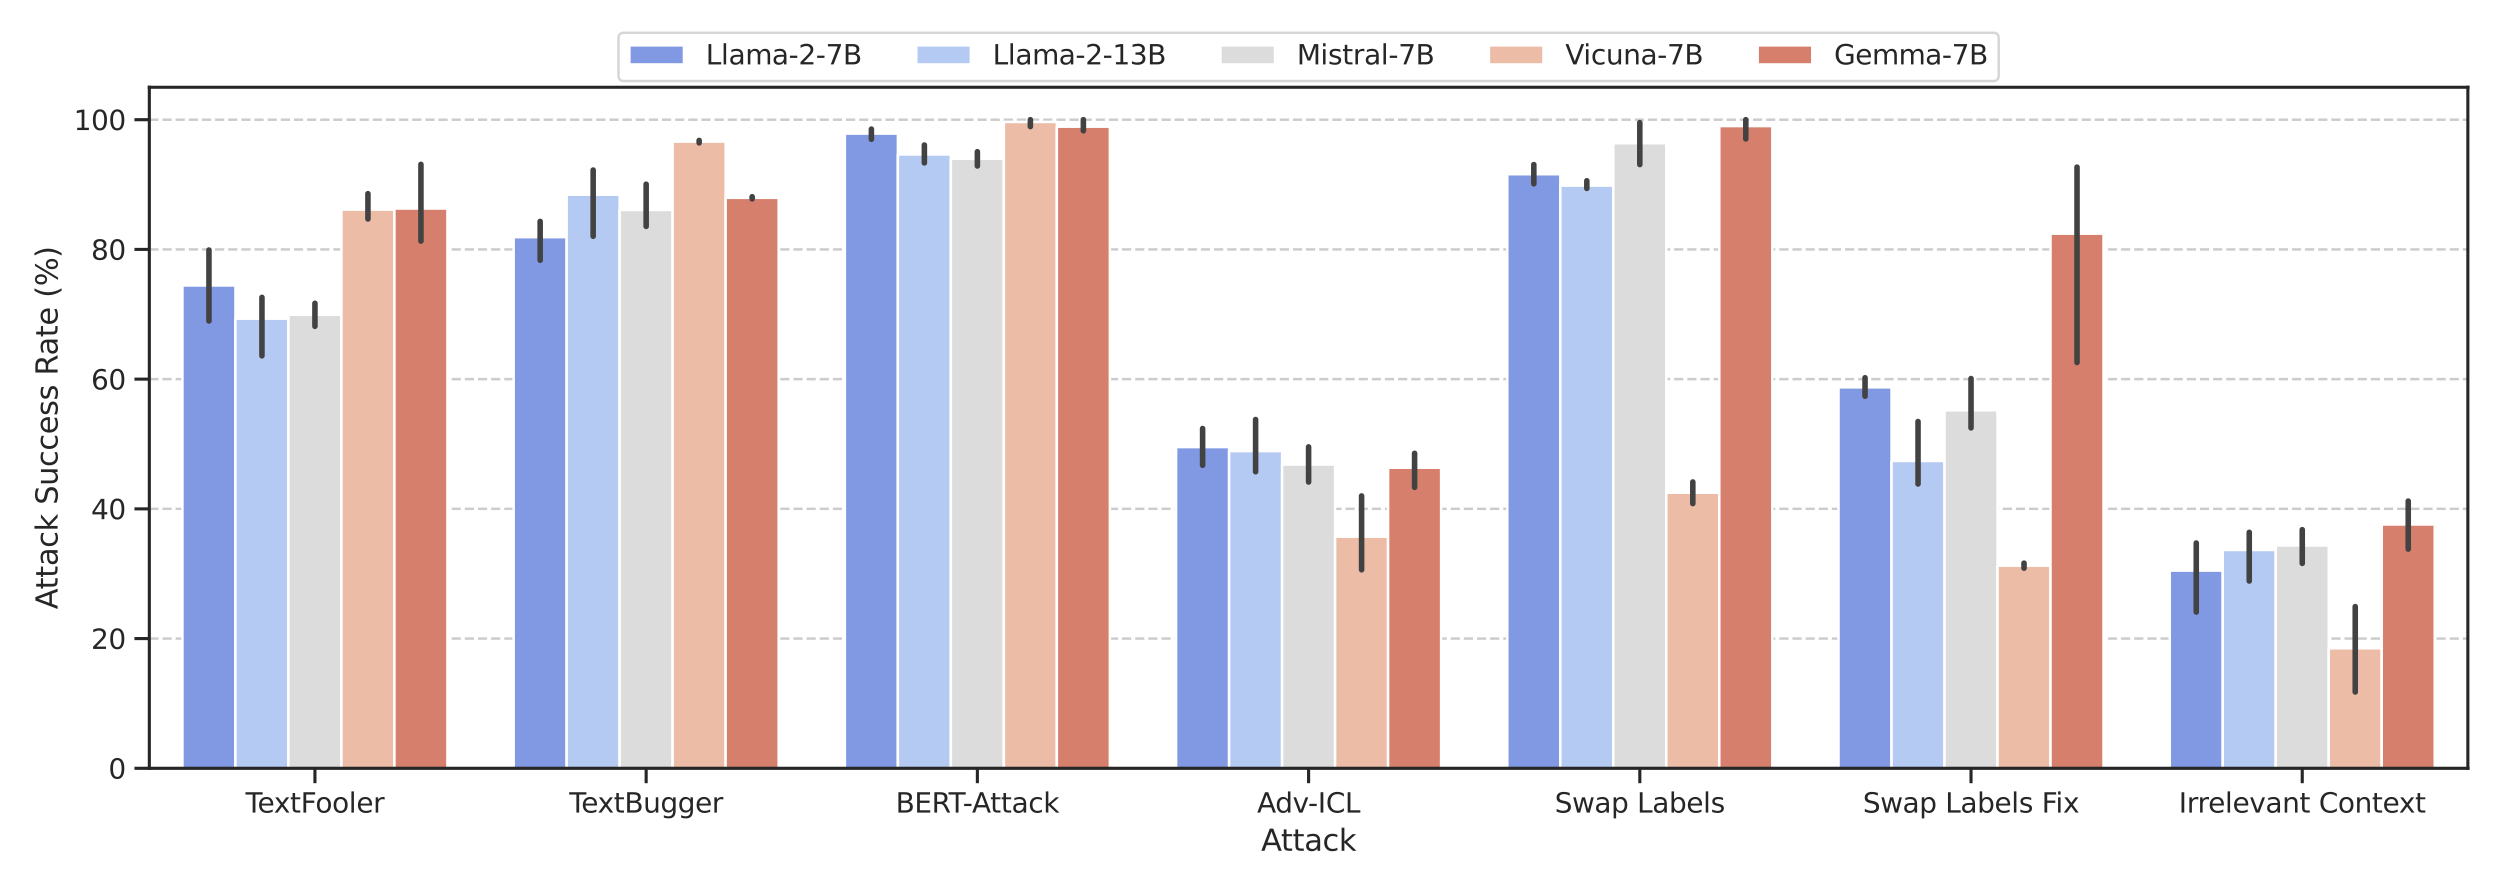 <?xml version="1.0" encoding="utf-8" standalone="no"?>
<!DOCTYPE svg PUBLIC "-//W3C//DTD SVG 1.1//EN"
  "http://www.w3.org/Graphics/SVG/1.1/DTD/svg11.dtd">
<svg xmlns:xlink="http://www.w3.org/1999/xlink" width="1008pt" height="360pt" viewBox="0 0 1008 360" xmlns="http://www.w3.org/2000/svg" version="1.1">
 <defs>
  <style type="text/css">*{stroke-linejoin: round; stroke-linecap: butt}</style>
 </defs>
 <g id="figure_1">
  <g id="patch_1">
   <path d="M 0 360 
L 1008 360 
L 1008 0 
L 0 0 
z
" style="fill: #ffffff"/>
  </g>
  <g id="axes_1">
   <g id="patch_2">
    <path d="M 60.21 309.78 
L 995.04 309.78 
L 995.04 35.18 
L 60.21 35.18 
z
" style="fill: #ffffff"/>
   </g>
   <g id="matplotlib.axis_1">
    <g id="xtick_1">
     <g id="line2d_1">
      <defs>
       <path id="mda39c2f3be" d="M 0 0 
L 0 6 
" style="stroke: #262626; stroke-width: 1.25"/>
      </defs>
      <g>
       <use xlink:href="#mda39c2f3be" x="126.984" y="309.78" style="fill: #262626; stroke: #262626; stroke-width: 1.25"/>
      </g>
     </g>
     <g id="text_1">
      <!-- TextFooler -->
      <g style="fill: #262626" transform="translate(98.992 327.638) scale(0.11 -0.11)">
       <defs>
        <path id="DejaVuSans-54" d="M -19 4666 
L 3928 4666 
L 3928 4134 
L 2272 4134 
L 2272 0 
L 1638 0 
L 1638 4134 
L -19 4134 
L -19 4666 
z
" transform="scale(0.016)"/>
        <path id="DejaVuSans-65" d="M 3597 1894 
L 3597 1613 
L 953 1613 
Q 991 1019 1311 708 
Q 1631 397 2203 397 
Q 2534 397 2845 478 
Q 3156 559 3463 722 
L 3463 178 
Q 3153 47 2828 -22 
Q 2503 -91 2169 -91 
Q 1331 -91 842 396 
Q 353 884 353 1716 
Q 353 2575 817 3079 
Q 1281 3584 2069 3584 
Q 2775 3584 3186 3129 
Q 3597 2675 3597 1894 
z
M 3022 2063 
Q 3016 2534 2758 2815 
Q 2500 3097 2075 3097 
Q 1594 3097 1305 2825 
Q 1016 2553 972 2059 
L 3022 2063 
z
" transform="scale(0.016)"/>
        <path id="DejaVuSans-78" d="M 3513 3500 
L 2247 1797 
L 3578 0 
L 2900 0 
L 1881 1375 
L 863 0 
L 184 0 
L 1544 1831 
L 300 3500 
L 978 3500 
L 1906 2253 
L 2834 3500 
L 3513 3500 
z
" transform="scale(0.016)"/>
        <path id="DejaVuSans-74" d="M 1172 4494 
L 1172 3500 
L 2356 3500 
L 2356 3053 
L 1172 3053 
L 1172 1153 
Q 1172 725 1289 603 
Q 1406 481 1766 481 
L 2356 481 
L 2356 0 
L 1766 0 
Q 1100 0 847 248 
Q 594 497 594 1153 
L 594 3053 
L 172 3053 
L 172 3500 
L 594 3500 
L 594 4494 
L 1172 4494 
z
" transform="scale(0.016)"/>
        <path id="DejaVuSans-46" d="M 628 4666 
L 3309 4666 
L 3309 4134 
L 1259 4134 
L 1259 2759 
L 3109 2759 
L 3109 2228 
L 1259 2228 
L 1259 0 
L 628 0 
L 628 4666 
z
" transform="scale(0.016)"/>
        <path id="DejaVuSans-6f" d="M 1959 3097 
Q 1497 3097 1228 2736 
Q 959 2375 959 1747 
Q 959 1119 1226 758 
Q 1494 397 1959 397 
Q 2419 397 2687 759 
Q 2956 1122 2956 1747 
Q 2956 2369 2687 2733 
Q 2419 3097 1959 3097 
z
M 1959 3584 
Q 2709 3584 3137 3096 
Q 3566 2609 3566 1747 
Q 3566 888 3137 398 
Q 2709 -91 1959 -91 
Q 1206 -91 779 398 
Q 353 888 353 1747 
Q 353 2609 779 3096 
Q 1206 3584 1959 3584 
z
" transform="scale(0.016)"/>
        <path id="DejaVuSans-6c" d="M 603 4863 
L 1178 4863 
L 1178 0 
L 603 0 
L 603 4863 
z
" transform="scale(0.016)"/>
        <path id="DejaVuSans-72" d="M 2631 2963 
Q 2534 3019 2420 3045 
Q 2306 3072 2169 3072 
Q 1681 3072 1420 2755 
Q 1159 2438 1159 1844 
L 1159 0 
L 581 0 
L 581 3500 
L 1159 3500 
L 1159 2956 
Q 1341 3275 1631 3429 
Q 1922 3584 2338 3584 
Q 2397 3584 2469 3576 
Q 2541 3569 2628 3553 
L 2631 2963 
z
" transform="scale(0.016)"/>
       </defs>
       <use xlink:href="#DejaVuSans-54"/>
       <use xlink:href="#DejaVuSans-65" x="44.084"/>
       <use xlink:href="#DejaVuSans-78" x="103.857"/>
       <use xlink:href="#DejaVuSans-74" x="163.037"/>
       <use xlink:href="#DejaVuSans-46" x="202.246"/>
       <use xlink:href="#DejaVuSans-6f" x="256.141"/>
       <use xlink:href="#DejaVuSans-6f" x="317.322"/>
       <use xlink:href="#DejaVuSans-6c" x="378.504"/>
       <use xlink:href="#DejaVuSans-65" x="406.287"/>
       <use xlink:href="#DejaVuSans-72" x="467.811"/>
      </g>
     </g>
    </g>
    <g id="xtick_2">
     <g id="line2d_2">
      <g>
       <use xlink:href="#mda39c2f3be" x="260.531" y="309.78" style="fill: #262626; stroke: #262626; stroke-width: 1.25"/>
      </g>
     </g>
     <g id="text_2">
      <!-- TextBugger -->
      <g style="fill: #262626" transform="translate(229.519 327.638) scale(0.11 -0.11)">
       <defs>
        <path id="DejaVuSans-42" d="M 1259 2228 
L 1259 519 
L 2272 519 
Q 2781 519 3026 730 
Q 3272 941 3272 1375 
Q 3272 1813 3026 2020 
Q 2781 2228 2272 2228 
L 1259 2228 
z
M 1259 4147 
L 1259 2741 
L 2194 2741 
Q 2656 2741 2882 2914 
Q 3109 3088 3109 3444 
Q 3109 3797 2882 3972 
Q 2656 4147 2194 4147 
L 1259 4147 
z
M 628 4666 
L 2241 4666 
Q 2963 4666 3353 4366 
Q 3744 4066 3744 3513 
Q 3744 3084 3544 2831 
Q 3344 2578 2956 2516 
Q 3422 2416 3680 2098 
Q 3938 1781 3938 1306 
Q 3938 681 3513 340 
Q 3088 0 2303 0 
L 628 0 
L 628 4666 
z
" transform="scale(0.016)"/>
        <path id="DejaVuSans-75" d="M 544 1381 
L 544 3500 
L 1119 3500 
L 1119 1403 
Q 1119 906 1312 657 
Q 1506 409 1894 409 
Q 2359 409 2629 706 
Q 2900 1003 2900 1516 
L 2900 3500 
L 3475 3500 
L 3475 0 
L 2900 0 
L 2900 538 
Q 2691 219 2414 64 
Q 2138 -91 1772 -91 
Q 1169 -91 856 284 
Q 544 659 544 1381 
z
M 1991 3584 
L 1991 3584 
z
" transform="scale(0.016)"/>
        <path id="DejaVuSans-67" d="M 2906 1791 
Q 2906 2416 2648 2759 
Q 2391 3103 1925 3103 
Q 1463 3103 1205 2759 
Q 947 2416 947 1791 
Q 947 1169 1205 825 
Q 1463 481 1925 481 
Q 2391 481 2648 825 
Q 2906 1169 2906 1791 
z
M 3481 434 
Q 3481 -459 3084 -895 
Q 2688 -1331 1869 -1331 
Q 1566 -1331 1297 -1286 
Q 1028 -1241 775 -1147 
L 775 -588 
Q 1028 -725 1275 -790 
Q 1522 -856 1778 -856 
Q 2344 -856 2625 -561 
Q 2906 -266 2906 331 
L 2906 616 
Q 2728 306 2450 153 
Q 2172 0 1784 0 
Q 1141 0 747 490 
Q 353 981 353 1791 
Q 353 2603 747 3093 
Q 1141 3584 1784 3584 
Q 2172 3584 2450 3431 
Q 2728 3278 2906 2969 
L 2906 3500 
L 3481 3500 
L 3481 434 
z
" transform="scale(0.016)"/>
       </defs>
       <use xlink:href="#DejaVuSans-54"/>
       <use xlink:href="#DejaVuSans-65" x="44.084"/>
       <use xlink:href="#DejaVuSans-78" x="103.857"/>
       <use xlink:href="#DejaVuSans-74" x="163.037"/>
       <use xlink:href="#DejaVuSans-42" x="202.246"/>
       <use xlink:href="#DejaVuSans-75" x="270.85"/>
       <use xlink:href="#DejaVuSans-67" x="334.229"/>
       <use xlink:href="#DejaVuSans-67" x="397.705"/>
       <use xlink:href="#DejaVuSans-65" x="461.182"/>
       <use xlink:href="#DejaVuSans-72" x="522.705"/>
      </g>
     </g>
    </g>
    <g id="xtick_3">
     <g id="line2d_3">
      <g>
       <use xlink:href="#mda39c2f3be" x="394.078" y="309.78" style="fill: #262626; stroke: #262626; stroke-width: 1.25"/>
      </g>
     </g>
     <g id="text_3">
      <!-- BERT-Attack -->
      <g style="fill: #262626" transform="translate(361.13 327.638) scale(0.11 -0.11)">
       <defs>
        <path id="DejaVuSans-45" d="M 628 4666 
L 3578 4666 
L 3578 4134 
L 1259 4134 
L 1259 2753 
L 3481 2753 
L 3481 2222 
L 1259 2222 
L 1259 531 
L 3634 531 
L 3634 0 
L 628 0 
L 628 4666 
z
" transform="scale(0.016)"/>
        <path id="DejaVuSans-52" d="M 2841 2188 
Q 3044 2119 3236 1894 
Q 3428 1669 3622 1275 
L 4263 0 
L 3584 0 
L 2988 1197 
Q 2756 1666 2539 1819 
Q 2322 1972 1947 1972 
L 1259 1972 
L 1259 0 
L 628 0 
L 628 4666 
L 2053 4666 
Q 2853 4666 3247 4331 
Q 3641 3997 3641 3322 
Q 3641 2881 3436 2590 
Q 3231 2300 2841 2188 
z
M 1259 4147 
L 1259 2491 
L 2053 2491 
Q 2509 2491 2742 2702 
Q 2975 2913 2975 3322 
Q 2975 3731 2742 3939 
Q 2509 4147 2053 4147 
L 1259 4147 
z
" transform="scale(0.016)"/>
        <path id="DejaVuSans-2d" d="M 313 2009 
L 1997 2009 
L 1997 1497 
L 313 1497 
L 313 2009 
z
" transform="scale(0.016)"/>
        <path id="DejaVuSans-41" d="M 2188 4044 
L 1331 1722 
L 3047 1722 
L 2188 4044 
z
M 1831 4666 
L 2547 4666 
L 4325 0 
L 3669 0 
L 3244 1197 
L 1141 1197 
L 716 0 
L 50 0 
L 1831 4666 
z
" transform="scale(0.016)"/>
        <path id="DejaVuSans-61" d="M 2194 1759 
Q 1497 1759 1228 1600 
Q 959 1441 959 1056 
Q 959 750 1161 570 
Q 1363 391 1709 391 
Q 2188 391 2477 730 
Q 2766 1069 2766 1631 
L 2766 1759 
L 2194 1759 
z
M 3341 1997 
L 3341 0 
L 2766 0 
L 2766 531 
Q 2569 213 2275 61 
Q 1981 -91 1556 -91 
Q 1019 -91 701 211 
Q 384 513 384 1019 
Q 384 1609 779 1909 
Q 1175 2209 1959 2209 
L 2766 2209 
L 2766 2266 
Q 2766 2663 2505 2880 
Q 2244 3097 1772 3097 
Q 1472 3097 1187 3025 
Q 903 2953 641 2809 
L 641 3341 
Q 956 3463 1253 3523 
Q 1550 3584 1831 3584 
Q 2591 3584 2966 3190 
Q 3341 2797 3341 1997 
z
" transform="scale(0.016)"/>
        <path id="DejaVuSans-63" d="M 3122 3366 
L 3122 2828 
Q 2878 2963 2633 3030 
Q 2388 3097 2138 3097 
Q 1578 3097 1268 2742 
Q 959 2388 959 1747 
Q 959 1106 1268 751 
Q 1578 397 2138 397 
Q 2388 397 2633 464 
Q 2878 531 3122 666 
L 3122 134 
Q 2881 22 2623 -34 
Q 2366 -91 2075 -91 
Q 1284 -91 818 406 
Q 353 903 353 1747 
Q 353 2603 823 3093 
Q 1294 3584 2113 3584 
Q 2378 3584 2631 3529 
Q 2884 3475 3122 3366 
z
" transform="scale(0.016)"/>
        <path id="DejaVuSans-6b" d="M 581 4863 
L 1159 4863 
L 1159 1991 
L 2875 3500 
L 3609 3500 
L 1753 1863 
L 3688 0 
L 2938 0 
L 1159 1709 
L 1159 0 
L 581 0 
L 581 4863 
z
" transform="scale(0.016)"/>
       </defs>
       <use xlink:href="#DejaVuSans-42"/>
       <use xlink:href="#DejaVuSans-45" x="68.604"/>
       <use xlink:href="#DejaVuSans-52" x="131.787"/>
       <use xlink:href="#DejaVuSans-54" x="194.02"/>
       <use xlink:href="#DejaVuSans-2d" x="245.979"/>
       <use xlink:href="#DejaVuSans-41" x="279.812"/>
       <use xlink:href="#DejaVuSans-74" x="346.471"/>
       <use xlink:href="#DejaVuSans-74" x="385.68"/>
       <use xlink:href="#DejaVuSans-61" x="424.889"/>
       <use xlink:href="#DejaVuSans-63" x="486.168"/>
       <use xlink:href="#DejaVuSans-6b" x="541.148"/>
      </g>
     </g>
    </g>
    <g id="xtick_4">
     <g id="line2d_4">
      <g>
       <use xlink:href="#mda39c2f3be" x="527.625" y="309.78" style="fill: #262626; stroke: #262626; stroke-width: 1.25"/>
      </g>
     </g>
     <g id="text_4">
      <!-- Adv-ICL -->
      <g style="fill: #262626" transform="translate(506.844 327.638) scale(0.11 -0.11)">
       <defs>
        <path id="DejaVuSans-64" d="M 2906 2969 
L 2906 4863 
L 3481 4863 
L 3481 0 
L 2906 0 
L 2906 525 
Q 2725 213 2448 61 
Q 2172 -91 1784 -91 
Q 1150 -91 751 415 
Q 353 922 353 1747 
Q 353 2572 751 3078 
Q 1150 3584 1784 3584 
Q 2172 3584 2448 3432 
Q 2725 3281 2906 2969 
z
M 947 1747 
Q 947 1113 1208 752 
Q 1469 391 1925 391 
Q 2381 391 2643 752 
Q 2906 1113 2906 1747 
Q 2906 2381 2643 2742 
Q 2381 3103 1925 3103 
Q 1469 3103 1208 2742 
Q 947 2381 947 1747 
z
" transform="scale(0.016)"/>
        <path id="DejaVuSans-76" d="M 191 3500 
L 800 3500 
L 1894 563 
L 2988 3500 
L 3597 3500 
L 2284 0 
L 1503 0 
L 191 3500 
z
" transform="scale(0.016)"/>
        <path id="DejaVuSans-49" d="M 628 4666 
L 1259 4666 
L 1259 0 
L 628 0 
L 628 4666 
z
" transform="scale(0.016)"/>
        <path id="DejaVuSans-43" d="M 4122 4306 
L 4122 3641 
Q 3803 3938 3442 4084 
Q 3081 4231 2675 4231 
Q 1875 4231 1450 3742 
Q 1025 3253 1025 2328 
Q 1025 1406 1450 917 
Q 1875 428 2675 428 
Q 3081 428 3442 575 
Q 3803 722 4122 1019 
L 4122 359 
Q 3791 134 3420 21 
Q 3050 -91 2638 -91 
Q 1578 -91 968 557 
Q 359 1206 359 2328 
Q 359 3453 968 4101 
Q 1578 4750 2638 4750 
Q 3056 4750 3426 4639 
Q 3797 4528 4122 4306 
z
" transform="scale(0.016)"/>
        <path id="DejaVuSans-4c" d="M 628 4666 
L 1259 4666 
L 1259 531 
L 3531 531 
L 3531 0 
L 628 0 
L 628 4666 
z
" transform="scale(0.016)"/>
       </defs>
       <use xlink:href="#DejaVuSans-41"/>
       <use xlink:href="#DejaVuSans-64" x="66.658"/>
       <use xlink:href="#DejaVuSans-76" x="130.135"/>
       <use xlink:href="#DejaVuSans-2d" x="186.689"/>
       <use xlink:href="#DejaVuSans-49" x="222.773"/>
       <use xlink:href="#DejaVuSans-43" x="252.266"/>
       <use xlink:href="#DejaVuSans-4c" x="322.09"/>
      </g>
     </g>
    </g>
    <g id="xtick_5">
     <g id="line2d_5">
      <g>
       <use xlink:href="#mda39c2f3be" x="661.172" y="309.78" style="fill: #262626; stroke: #262626; stroke-width: 1.25"/>
      </g>
     </g>
     <g id="text_5">
      <!-- Swap Labels -->
      <g style="fill: #262626" transform="translate(626.868 327.638) scale(0.11 -0.11)">
       <defs>
        <path id="DejaVuSans-53" d="M 3425 4513 
L 3425 3897 
Q 3066 4069 2747 4153 
Q 2428 4238 2131 4238 
Q 1616 4238 1336 4038 
Q 1056 3838 1056 3469 
Q 1056 3159 1242 3001 
Q 1428 2844 1947 2747 
L 2328 2669 
Q 3034 2534 3370 2195 
Q 3706 1856 3706 1288 
Q 3706 609 3251 259 
Q 2797 -91 1919 -91 
Q 1588 -91 1214 -16 
Q 841 59 441 206 
L 441 856 
Q 825 641 1194 531 
Q 1563 422 1919 422 
Q 2459 422 2753 634 
Q 3047 847 3047 1241 
Q 3047 1584 2836 1778 
Q 2625 1972 2144 2069 
L 1759 2144 
Q 1053 2284 737 2584 
Q 422 2884 422 3419 
Q 422 4038 858 4394 
Q 1294 4750 2059 4750 
Q 2388 4750 2728 4690 
Q 3069 4631 3425 4513 
z
" transform="scale(0.016)"/>
        <path id="DejaVuSans-77" d="M 269 3500 
L 844 3500 
L 1563 769 
L 2278 3500 
L 2956 3500 
L 3675 769 
L 4391 3500 
L 4966 3500 
L 4050 0 
L 3372 0 
L 2619 2869 
L 1863 0 
L 1184 0 
L 269 3500 
z
" transform="scale(0.016)"/>
        <path id="DejaVuSans-70" d="M 1159 525 
L 1159 -1331 
L 581 -1331 
L 581 3500 
L 1159 3500 
L 1159 2969 
Q 1341 3281 1617 3432 
Q 1894 3584 2278 3584 
Q 2916 3584 3314 3078 
Q 3713 2572 3713 1747 
Q 3713 922 3314 415 
Q 2916 -91 2278 -91 
Q 1894 -91 1617 61 
Q 1341 213 1159 525 
z
M 3116 1747 
Q 3116 2381 2855 2742 
Q 2594 3103 2138 3103 
Q 1681 3103 1420 2742 
Q 1159 2381 1159 1747 
Q 1159 1113 1420 752 
Q 1681 391 2138 391 
Q 2594 391 2855 752 
Q 3116 1113 3116 1747 
z
" transform="scale(0.016)"/>
        <path id="DejaVuSans-20" transform="scale(0.016)"/>
        <path id="DejaVuSans-62" d="M 3116 1747 
Q 3116 2381 2855 2742 
Q 2594 3103 2138 3103 
Q 1681 3103 1420 2742 
Q 1159 2381 1159 1747 
Q 1159 1113 1420 752 
Q 1681 391 2138 391 
Q 2594 391 2855 752 
Q 3116 1113 3116 1747 
z
M 1159 2969 
Q 1341 3281 1617 3432 
Q 1894 3584 2278 3584 
Q 2916 3584 3314 3078 
Q 3713 2572 3713 1747 
Q 3713 922 3314 415 
Q 2916 -91 2278 -91 
Q 1894 -91 1617 61 
Q 1341 213 1159 525 
L 1159 0 
L 581 0 
L 581 4863 
L 1159 4863 
L 1159 2969 
z
" transform="scale(0.016)"/>
        <path id="DejaVuSans-73" d="M 2834 3397 
L 2834 2853 
Q 2591 2978 2328 3040 
Q 2066 3103 1784 3103 
Q 1356 3103 1142 2972 
Q 928 2841 928 2578 
Q 928 2378 1081 2264 
Q 1234 2150 1697 2047 
L 1894 2003 
Q 2506 1872 2764 1633 
Q 3022 1394 3022 966 
Q 3022 478 2636 193 
Q 2250 -91 1575 -91 
Q 1294 -91 989 -36 
Q 684 19 347 128 
L 347 722 
Q 666 556 975 473 
Q 1284 391 1588 391 
Q 1994 391 2212 530 
Q 2431 669 2431 922 
Q 2431 1156 2273 1281 
Q 2116 1406 1581 1522 
L 1381 1569 
Q 847 1681 609 1914 
Q 372 2147 372 2553 
Q 372 3047 722 3315 
Q 1072 3584 1716 3584 
Q 2034 3584 2315 3537 
Q 2597 3491 2834 3397 
z
" transform="scale(0.016)"/>
       </defs>
       <use xlink:href="#DejaVuSans-53"/>
       <use xlink:href="#DejaVuSans-77" x="63.477"/>
       <use xlink:href="#DejaVuSans-61" x="145.264"/>
       <use xlink:href="#DejaVuSans-70" x="206.543"/>
       <use xlink:href="#DejaVuSans-20" x="270.02"/>
       <use xlink:href="#DejaVuSans-4c" x="301.807"/>
       <use xlink:href="#DejaVuSans-61" x="357.52"/>
       <use xlink:href="#DejaVuSans-62" x="418.799"/>
       <use xlink:href="#DejaVuSans-65" x="482.275"/>
       <use xlink:href="#DejaVuSans-6c" x="543.799"/>
       <use xlink:href="#DejaVuSans-73" x="571.582"/>
      </g>
     </g>
    </g>
    <g id="xtick_6">
     <g id="line2d_6">
      <g>
       <use xlink:href="#mda39c2f3be" x="794.719" y="309.78" style="fill: #262626; stroke: #262626; stroke-width: 1.25"/>
      </g>
     </g>
     <g id="text_6">
      <!-- Swap Labels Fix -->
      <g style="fill: #262626" transform="translate(751.12 327.638) scale(0.11 -0.11)">
       <defs>
        <path id="DejaVuSans-69" d="M 603 3500 
L 1178 3500 
L 1178 0 
L 603 0 
L 603 3500 
z
M 603 4863 
L 1178 4863 
L 1178 4134 
L 603 4134 
L 603 4863 
z
" transform="scale(0.016)"/>
       </defs>
       <use xlink:href="#DejaVuSans-53"/>
       <use xlink:href="#DejaVuSans-77" x="63.477"/>
       <use xlink:href="#DejaVuSans-61" x="145.264"/>
       <use xlink:href="#DejaVuSans-70" x="206.543"/>
       <use xlink:href="#DejaVuSans-20" x="270.02"/>
       <use xlink:href="#DejaVuSans-4c" x="301.807"/>
       <use xlink:href="#DejaVuSans-61" x="357.52"/>
       <use xlink:href="#DejaVuSans-62" x="418.799"/>
       <use xlink:href="#DejaVuSans-65" x="482.275"/>
       <use xlink:href="#DejaVuSans-6c" x="543.799"/>
       <use xlink:href="#DejaVuSans-73" x="571.582"/>
       <use xlink:href="#DejaVuSans-20" x="623.682"/>
       <use xlink:href="#DejaVuSans-46" x="655.469"/>
       <use xlink:href="#DejaVuSans-69" x="705.738"/>
       <use xlink:href="#DejaVuSans-78" x="733.521"/>
      </g>
     </g>
    </g>
    <g id="xtick_7">
     <g id="line2d_7">
      <g>
       <use xlink:href="#mda39c2f3be" x="928.266" y="309.78" style="fill: #262626; stroke: #262626; stroke-width: 1.25"/>
      </g>
     </g>
     <g id="text_7">
      <!-- Irrelevant Context -->
      <g style="fill: #262626" transform="translate(878.483 327.638) scale(0.11 -0.11)">
       <defs>
        <path id="DejaVuSans-6e" d="M 3513 2113 
L 3513 0 
L 2938 0 
L 2938 2094 
Q 2938 2591 2744 2837 
Q 2550 3084 2163 3084 
Q 1697 3084 1428 2787 
Q 1159 2491 1159 1978 
L 1159 0 
L 581 0 
L 581 3500 
L 1159 3500 
L 1159 2956 
Q 1366 3272 1645 3428 
Q 1925 3584 2291 3584 
Q 2894 3584 3203 3211 
Q 3513 2838 3513 2113 
z
" transform="scale(0.016)"/>
       </defs>
       <use xlink:href="#DejaVuSans-49"/>
       <use xlink:href="#DejaVuSans-72" x="29.492"/>
       <use xlink:href="#DejaVuSans-72" x="68.855"/>
       <use xlink:href="#DejaVuSans-65" x="107.719"/>
       <use xlink:href="#DejaVuSans-6c" x="169.242"/>
       <use xlink:href="#DejaVuSans-65" x="197.025"/>
       <use xlink:href="#DejaVuSans-76" x="258.549"/>
       <use xlink:href="#DejaVuSans-61" x="317.729"/>
       <use xlink:href="#DejaVuSans-6e" x="379.008"/>
       <use xlink:href="#DejaVuSans-74" x="442.387"/>
       <use xlink:href="#DejaVuSans-20" x="481.596"/>
       <use xlink:href="#DejaVuSans-43" x="513.383"/>
       <use xlink:href="#DejaVuSans-6f" x="583.207"/>
       <use xlink:href="#DejaVuSans-6e" x="644.389"/>
       <use xlink:href="#DejaVuSans-74" x="707.768"/>
       <use xlink:href="#DejaVuSans-65" x="746.977"/>
       <use xlink:href="#DejaVuSans-78" x="806.75"/>
       <use xlink:href="#DejaVuSans-74" x="865.93"/>
      </g>
     </g>
    </g>
    <g id="text_8">
     <!-- Attack -->
     <g style="fill: #262626" transform="translate(508.471 343.044) scale(0.12 -0.12)">
      <use xlink:href="#DejaVuSans-41"/>
      <use xlink:href="#DejaVuSans-74" x="66.658"/>
      <use xlink:href="#DejaVuSans-74" x="105.867"/>
      <use xlink:href="#DejaVuSans-61" x="145.076"/>
      <use xlink:href="#DejaVuSans-63" x="206.355"/>
      <use xlink:href="#DejaVuSans-6b" x="261.336"/>
     </g>
    </g>
   </g>
   <g id="matplotlib.axis_2">
    <g id="ytick_1">
     <g id="line2d_8">
      <path d="M 60.21 309.78 
L 995.04 309.78 
" clip-path="url(#p35bf15d93a)" style="fill: none; stroke-dasharray: 3.7,1.6; stroke-dashoffset: 0; stroke: #cccccc"/>
     </g>
     <g id="line2d_9">
      <defs>
       <path id="mc216445727" d="M 0 0 
L -6 0 
" style="stroke: #262626; stroke-width: 1.25"/>
      </defs>
      <g>
       <use xlink:href="#mc216445727" x="60.21" y="309.78" style="fill: #262626; stroke: #262626; stroke-width: 1.25"/>
      </g>
     </g>
     <g id="text_9">
      <!-- 0 -->
      <g style="fill: #262626" transform="translate(43.711 313.959) scale(0.11 -0.11)">
       <defs>
        <path id="DejaVuSans-30" d="M 2034 4250 
Q 1547 4250 1301 3770 
Q 1056 3291 1056 2328 
Q 1056 1369 1301 889 
Q 1547 409 2034 409 
Q 2525 409 2770 889 
Q 3016 1369 3016 2328 
Q 3016 3291 2770 3770 
Q 2525 4250 2034 4250 
z
M 2034 4750 
Q 2819 4750 3233 4129 
Q 3647 3509 3647 2328 
Q 3647 1150 3233 529 
Q 2819 -91 2034 -91 
Q 1250 -91 836 529 
Q 422 1150 422 2328 
Q 422 3509 836 4129 
Q 1250 4750 2034 4750 
z
" transform="scale(0.016)"/>
       </defs>
       <use xlink:href="#DejaVuSans-30"/>
      </g>
     </g>
    </g>
    <g id="ytick_2">
     <g id="line2d_10">
      <path d="M 60.21 257.475 
L 995.04 257.475 
" clip-path="url(#p35bf15d93a)" style="fill: none; stroke-dasharray: 3.7,1.6; stroke-dashoffset: 0; stroke: #cccccc"/>
     </g>
     <g id="line2d_11">
      <g>
       <use xlink:href="#mc216445727" x="60.21" y="257.475" style="fill: #262626; stroke: #262626; stroke-width: 1.25"/>
      </g>
     </g>
     <g id="text_10">
      <!-- 20 -->
      <g style="fill: #262626" transform="translate(36.712 261.654) scale(0.11 -0.11)">
       <defs>
        <path id="DejaVuSans-32" d="M 1228 531 
L 3431 531 
L 3431 0 
L 469 0 
L 469 531 
Q 828 903 1448 1529 
Q 2069 2156 2228 2338 
Q 2531 2678 2651 2914 
Q 2772 3150 2772 3378 
Q 2772 3750 2511 3984 
Q 2250 4219 1831 4219 
Q 1534 4219 1204 4116 
Q 875 4013 500 3803 
L 500 4441 
Q 881 4594 1212 4672 
Q 1544 4750 1819 4750 
Q 2544 4750 2975 4387 
Q 3406 4025 3406 3419 
Q 3406 3131 3298 2873 
Q 3191 2616 2906 2266 
Q 2828 2175 2409 1742 
Q 1991 1309 1228 531 
z
" transform="scale(0.016)"/>
       </defs>
       <use xlink:href="#DejaVuSans-32"/>
       <use xlink:href="#DejaVuSans-30" x="63.623"/>
      </g>
     </g>
    </g>
    <g id="ytick_3">
     <g id="line2d_12">
      <path d="M 60.21 205.17 
L 995.04 205.17 
" clip-path="url(#p35bf15d93a)" style="fill: none; stroke-dasharray: 3.7,1.6; stroke-dashoffset: 0; stroke: #cccccc"/>
     </g>
     <g id="line2d_13">
      <g>
       <use xlink:href="#mc216445727" x="60.21" y="205.17" style="fill: #262626; stroke: #262626; stroke-width: 1.25"/>
      </g>
     </g>
     <g id="text_11">
      <!-- 40 -->
      <g style="fill: #262626" transform="translate(36.712 209.35) scale(0.11 -0.11)">
       <defs>
        <path id="DejaVuSans-34" d="M 2419 4116 
L 825 1625 
L 2419 1625 
L 2419 4116 
z
M 2253 4666 
L 3047 4666 
L 3047 1625 
L 3713 1625 
L 3713 1100 
L 3047 1100 
L 3047 0 
L 2419 0 
L 2419 1100 
L 313 1100 
L 313 1709 
L 2253 4666 
z
" transform="scale(0.016)"/>
       </defs>
       <use xlink:href="#DejaVuSans-34"/>
       <use xlink:href="#DejaVuSans-30" x="63.623"/>
      </g>
     </g>
    </g>
    <g id="ytick_4">
     <g id="line2d_14">
      <path d="M 60.21 152.866 
L 995.04 152.866 
" clip-path="url(#p35bf15d93a)" style="fill: none; stroke-dasharray: 3.7,1.6; stroke-dashoffset: 0; stroke: #cccccc"/>
     </g>
     <g id="line2d_15">
      <g>
       <use xlink:href="#mc216445727" x="60.21" y="152.866" style="fill: #262626; stroke: #262626; stroke-width: 1.25"/>
      </g>
     </g>
     <g id="text_12">
      <!-- 60 -->
      <g style="fill: #262626" transform="translate(36.712 157.045) scale(0.11 -0.11)">
       <defs>
        <path id="DejaVuSans-36" d="M 2113 2584 
Q 1688 2584 1439 2293 
Q 1191 2003 1191 1497 
Q 1191 994 1439 701 
Q 1688 409 2113 409 
Q 2538 409 2786 701 
Q 3034 994 3034 1497 
Q 3034 2003 2786 2293 
Q 2538 2584 2113 2584 
z
M 3366 4563 
L 3366 3988 
Q 3128 4100 2886 4159 
Q 2644 4219 2406 4219 
Q 1781 4219 1451 3797 
Q 1122 3375 1075 2522 
Q 1259 2794 1537 2939 
Q 1816 3084 2150 3084 
Q 2853 3084 3261 2657 
Q 3669 2231 3669 1497 
Q 3669 778 3244 343 
Q 2819 -91 2113 -91 
Q 1303 -91 875 529 
Q 447 1150 447 2328 
Q 447 3434 972 4092 
Q 1497 4750 2381 4750 
Q 2619 4750 2861 4703 
Q 3103 4656 3366 4563 
z
" transform="scale(0.016)"/>
       </defs>
       <use xlink:href="#DejaVuSans-36"/>
       <use xlink:href="#DejaVuSans-30" x="63.623"/>
      </g>
     </g>
    </g>
    <g id="ytick_5">
     <g id="line2d_16">
      <path d="M 60.21 100.561 
L 995.04 100.561 
" clip-path="url(#p35bf15d93a)" style="fill: none; stroke-dasharray: 3.7,1.6; stroke-dashoffset: 0; stroke: #cccccc"/>
     </g>
     <g id="line2d_17">
      <g>
       <use xlink:href="#mc216445727" x="60.21" y="100.561" style="fill: #262626; stroke: #262626; stroke-width: 1.25"/>
      </g>
     </g>
     <g id="text_13">
      <!-- 80 -->
      <g style="fill: #262626" transform="translate(36.712 104.74) scale(0.11 -0.11)">
       <defs>
        <path id="DejaVuSans-38" d="M 2034 2216 
Q 1584 2216 1326 1975 
Q 1069 1734 1069 1313 
Q 1069 891 1326 650 
Q 1584 409 2034 409 
Q 2484 409 2743 651 
Q 3003 894 3003 1313 
Q 3003 1734 2745 1975 
Q 2488 2216 2034 2216 
z
M 1403 2484 
Q 997 2584 770 2862 
Q 544 3141 544 3541 
Q 544 4100 942 4425 
Q 1341 4750 2034 4750 
Q 2731 4750 3128 4425 
Q 3525 4100 3525 3541 
Q 3525 3141 3298 2862 
Q 3072 2584 2669 2484 
Q 3125 2378 3379 2068 
Q 3634 1759 3634 1313 
Q 3634 634 3220 271 
Q 2806 -91 2034 -91 
Q 1263 -91 848 271 
Q 434 634 434 1313 
Q 434 1759 690 2068 
Q 947 2378 1403 2484 
z
M 1172 3481 
Q 1172 3119 1398 2916 
Q 1625 2713 2034 2713 
Q 2441 2713 2670 2916 
Q 2900 3119 2900 3481 
Q 2900 3844 2670 4047 
Q 2441 4250 2034 4250 
Q 1625 4250 1398 4047 
Q 1172 3844 1172 3481 
z
" transform="scale(0.016)"/>
       </defs>
       <use xlink:href="#DejaVuSans-38"/>
       <use xlink:href="#DejaVuSans-30" x="63.623"/>
      </g>
     </g>
    </g>
    <g id="ytick_6">
     <g id="line2d_18">
      <path d="M 60.21 48.256 
L 995.04 48.256 
" clip-path="url(#p35bf15d93a)" style="fill: none; stroke-dasharray: 3.7,1.6; stroke-dashoffset: 0; stroke: #cccccc"/>
     </g>
     <g id="line2d_19">
      <g>
       <use xlink:href="#mc216445727" x="60.21" y="48.256" style="fill: #262626; stroke: #262626; stroke-width: 1.25"/>
      </g>
     </g>
     <g id="text_14">
      <!-- 100 -->
      <g style="fill: #262626" transform="translate(29.714 52.435) scale(0.11 -0.11)">
       <defs>
        <path id="DejaVuSans-31" d="M 794 531 
L 1825 531 
L 1825 4091 
L 703 3866 
L 703 4441 
L 1819 4666 
L 2450 4666 
L 2450 531 
L 3481 531 
L 3481 0 
L 794 0 
L 794 531 
z
" transform="scale(0.016)"/>
       </defs>
       <use xlink:href="#DejaVuSans-31"/>
       <use xlink:href="#DejaVuSans-30" x="63.623"/>
       <use xlink:href="#DejaVuSans-30" x="127.246"/>
      </g>
     </g>
    </g>
    <g id="text_15">
     <!-- Attack Success Rate (%) -->
     <g style="fill: #262626" transform="translate(23.218 245.645) rotate(-90) scale(0.12 -0.12)">
      <defs>
       <path id="DejaVuSans-28" d="M 1984 4856 
Q 1566 4138 1362 3434 
Q 1159 2731 1159 2009 
Q 1159 1288 1364 580 
Q 1569 -128 1984 -844 
L 1484 -844 
Q 1016 -109 783 600 
Q 550 1309 550 2009 
Q 550 2706 781 3412 
Q 1013 4119 1484 4856 
L 1984 4856 
z
" transform="scale(0.016)"/>
       <path id="DejaVuSans-25" d="M 4653 2053 
Q 4381 2053 4226 1822 
Q 4072 1591 4072 1178 
Q 4072 772 4226 539 
Q 4381 306 4653 306 
Q 4919 306 5073 539 
Q 5228 772 5228 1178 
Q 5228 1588 5073 1820 
Q 4919 2053 4653 2053 
z
M 4653 2450 
Q 5147 2450 5437 2106 
Q 5728 1763 5728 1178 
Q 5728 594 5436 251 
Q 5144 -91 4653 -91 
Q 4153 -91 3862 251 
Q 3572 594 3572 1178 
Q 3572 1766 3864 2108 
Q 4156 2450 4653 2450 
z
M 1428 4353 
Q 1159 4353 1004 4120 
Q 850 3888 850 3481 
Q 850 3069 1003 2837 
Q 1156 2606 1428 2606 
Q 1700 2606 1854 2837 
Q 2009 3069 2009 3481 
Q 2009 3884 1853 4118 
Q 1697 4353 1428 4353 
z
M 4250 4750 
L 4750 4750 
L 1831 -91 
L 1331 -91 
L 4250 4750 
z
M 1428 4750 
Q 1922 4750 2215 4408 
Q 2509 4066 2509 3481 
Q 2509 2891 2217 2550 
Q 1925 2209 1428 2209 
Q 931 2209 642 2551 
Q 353 2894 353 3481 
Q 353 4063 643 4406 
Q 934 4750 1428 4750 
z
" transform="scale(0.016)"/>
       <path id="DejaVuSans-29" d="M 513 4856 
L 1013 4856 
Q 1481 4119 1714 3412 
Q 1947 2706 1947 2009 
Q 1947 1309 1714 600 
Q 1481 -109 1013 -844 
L 513 -844 
Q 928 -128 1133 580 
Q 1338 1288 1338 2009 
Q 1338 2731 1133 3434 
Q 928 4138 513 4856 
z
" transform="scale(0.016)"/>
      </defs>
      <use xlink:href="#DejaVuSans-41"/>
      <use xlink:href="#DejaVuSans-74" x="66.658"/>
      <use xlink:href="#DejaVuSans-74" x="105.867"/>
      <use xlink:href="#DejaVuSans-61" x="145.076"/>
      <use xlink:href="#DejaVuSans-63" x="206.355"/>
      <use xlink:href="#DejaVuSans-6b" x="261.336"/>
      <use xlink:href="#DejaVuSans-20" x="319.246"/>
      <use xlink:href="#DejaVuSans-53" x="351.033"/>
      <use xlink:href="#DejaVuSans-75" x="414.51"/>
      <use xlink:href="#DejaVuSans-63" x="477.889"/>
      <use xlink:href="#DejaVuSans-63" x="532.869"/>
      <use xlink:href="#DejaVuSans-65" x="587.85"/>
      <use xlink:href="#DejaVuSans-73" x="649.373"/>
      <use xlink:href="#DejaVuSans-73" x="701.473"/>
      <use xlink:href="#DejaVuSans-20" x="753.572"/>
      <use xlink:href="#DejaVuSans-52" x="785.359"/>
      <use xlink:href="#DejaVuSans-61" x="852.592"/>
      <use xlink:href="#DejaVuSans-74" x="913.871"/>
      <use xlink:href="#DejaVuSans-65" x="953.08"/>
      <use xlink:href="#DejaVuSans-20" x="1014.604"/>
      <use xlink:href="#DejaVuSans-28" x="1046.391"/>
      <use xlink:href="#DejaVuSans-25" x="1085.404"/>
      <use xlink:href="#DejaVuSans-29" x="1180.424"/>
     </g>
    </g>
   </g>
   <g id="patch_3">
    <path d="M 73.565 309.78 
L 94.932 309.78 
L 94.932 115.105 
L 73.565 115.105 
z
" clip-path="url(#p35bf15d93a)" style="fill: #8099e2; stroke: #ffffff; stroke-linejoin: miter"/>
   </g>
   <g id="patch_4">
    <path d="M 207.112 309.78 
L 228.479 309.78 
L 228.479 95.63 
L 207.112 95.63 
z
" clip-path="url(#p35bf15d93a)" style="fill: #8099e2; stroke: #ffffff; stroke-linejoin: miter"/>
   </g>
   <g id="patch_5">
    <path d="M 340.659 309.78 
L 362.027 309.78 
L 362.027 53.877 
L 340.659 53.877 
z
" clip-path="url(#p35bf15d93a)" style="fill: #8099e2; stroke: #ffffff; stroke-linejoin: miter"/>
   </g>
   <g id="patch_6">
    <path d="M 474.206 309.78 
L 495.574 309.78 
L 495.574 180.271 
L 474.206 180.271 
z
" clip-path="url(#p35bf15d93a)" style="fill: #8099e2; stroke: #ffffff; stroke-linejoin: miter"/>
   </g>
   <g id="patch_7">
    <path d="M 607.753 309.78 
L 629.121 309.78 
L 629.121 70.241 
L 607.753 70.241 
z
" clip-path="url(#p35bf15d93a)" style="fill: #8099e2; stroke: #ffffff; stroke-linejoin: miter"/>
   </g>
   <g id="patch_8">
    <path d="M 741.3 309.78 
L 762.668 309.78 
L 762.668 156.174 
L 741.3 156.174 
z
" clip-path="url(#p35bf15d93a)" style="fill: #8099e2; stroke: #ffffff; stroke-linejoin: miter"/>
   </g>
   <g id="patch_9">
    <path d="M 874.848 309.78 
L 896.215 309.78 
L 896.215 230.077 
L 874.848 230.077 
z
" clip-path="url(#p35bf15d93a)" style="fill: #8099e2; stroke: #ffffff; stroke-linejoin: miter"/>
   </g>
   <g id="patch_10">
    <path d="M 94.932 309.78 
L 116.3 309.78 
L 116.3 128.498 
L 94.932 128.498 
z
" clip-path="url(#p35bf15d93a)" style="fill: #b5caf3; stroke: #ffffff; stroke-linejoin: miter"/>
   </g>
   <g id="patch_11">
    <path d="M 228.479 309.78 
L 249.847 309.78 
L 249.847 78.512 
L 228.479 78.512 
z
" clip-path="url(#p35bf15d93a)" style="fill: #b5caf3; stroke: #ffffff; stroke-linejoin: miter"/>
   </g>
   <g id="patch_12">
    <path d="M 362.027 309.78 
L 383.394 309.78 
L 383.394 62.299 
L 362.027 62.299 
z
" clip-path="url(#p35bf15d93a)" style="fill: #b5caf3; stroke: #ffffff; stroke-linejoin: miter"/>
   </g>
   <g id="patch_13">
    <path d="M 495.574 309.78 
L 516.941 309.78 
L 516.941 181.873 
L 495.574 181.873 
z
" clip-path="url(#p35bf15d93a)" style="fill: #b5caf3; stroke: #ffffff; stroke-linejoin: miter"/>
   </g>
   <g id="patch_14">
    <path d="M 629.121 309.78 
L 650.488 309.78 
L 650.488 74.852 
L 629.121 74.852 
z
" clip-path="url(#p35bf15d93a)" style="fill: #b5caf3; stroke: #ffffff; stroke-linejoin: miter"/>
   </g>
   <g id="patch_15">
    <path d="M 762.668 309.78 
L 784.036 309.78 
L 784.036 185.86 
L 762.668 185.86 
z
" clip-path="url(#p35bf15d93a)" style="fill: #b5caf3; stroke: #ffffff; stroke-linejoin: miter"/>
   </g>
   <g id="patch_16">
    <path d="M 896.215 309.78 
L 917.583 309.78 
L 917.583 221.735 
L 896.215 221.735 
z
" clip-path="url(#p35bf15d93a)" style="fill: #b5caf3; stroke: #ffffff; stroke-linejoin: miter"/>
   </g>
   <g id="patch_17">
    <path d="M 116.3 309.78 
L 137.667 309.78 
L 137.667 126.925 
L 116.3 126.925 
z
" clip-path="url(#p35bf15d93a)" style="fill: #dddcdc; stroke: #ffffff; stroke-linejoin: miter"/>
   </g>
   <g id="patch_18">
    <path d="M 249.847 309.78 
L 271.214 309.78 
L 271.214 84.653 
L 249.847 84.653 
z
" clip-path="url(#p35bf15d93a)" style="fill: #dddcdc; stroke: #ffffff; stroke-linejoin: miter"/>
   </g>
   <g id="patch_19">
    <path d="M 383.394 309.78 
L 404.762 309.78 
L 404.762 64.052 
L 383.394 64.052 
z
" clip-path="url(#p35bf15d93a)" style="fill: #dddcdc; stroke: #ffffff; stroke-linejoin: miter"/>
   </g>
   <g id="patch_20">
    <path d="M 516.941 309.78 
L 538.309 309.78 
L 538.309 187.301 
L 516.941 187.301 
z
" clip-path="url(#p35bf15d93a)" style="fill: #dddcdc; stroke: #ffffff; stroke-linejoin: miter"/>
   </g>
   <g id="patch_21">
    <path d="M 650.488 309.78 
L 671.856 309.78 
L 671.856 57.742 
L 650.488 57.742 
z
" clip-path="url(#p35bf15d93a)" style="fill: #dddcdc; stroke: #ffffff; stroke-linejoin: miter"/>
   </g>
   <g id="patch_22">
    <path d="M 784.036 309.78 
L 805.403 309.78 
L 805.403 165.444 
L 784.036 165.444 
z
" clip-path="url(#p35bf15d93a)" style="fill: #dddcdc; stroke: #ffffff; stroke-linejoin: miter"/>
   </g>
   <g id="patch_23">
    <path d="M 917.583 309.78 
L 938.95 309.78 
L 938.95 219.947 
L 917.583 219.947 
z
" clip-path="url(#p35bf15d93a)" style="fill: #dddcdc; stroke: #ffffff; stroke-linejoin: miter"/>
   </g>
   <g id="patch_24">
    <path d="M 137.667 309.78 
L 159.035 309.78 
L 159.035 84.531 
L 137.667 84.531 
z
" clip-path="url(#p35bf15d93a)" style="fill: #ecbca7; stroke: #ffffff; stroke-linejoin: miter"/>
   </g>
   <g id="patch_25">
    <path d="M 271.214 309.78 
L 292.582 309.78 
L 292.582 57.112 
L 271.214 57.112 
z
" clip-path="url(#p35bf15d93a)" style="fill: #ecbca7; stroke: #ffffff; stroke-linejoin: miter"/>
   </g>
   <g id="patch_26">
    <path d="M 404.762 309.78 
L 426.129 309.78 
L 426.129 49.181 
L 404.762 49.181 
z
" clip-path="url(#p35bf15d93a)" style="fill: #ecbca7; stroke: #ffffff; stroke-linejoin: miter"/>
   </g>
   <g id="patch_27">
    <path d="M 538.309 309.78 
L 559.676 309.78 
L 559.676 216.401 
L 538.309 216.401 
z
" clip-path="url(#p35bf15d93a)" style="fill: #ecbca7; stroke: #ffffff; stroke-linejoin: miter"/>
   </g>
   <g id="patch_28">
    <path d="M 671.856 309.78 
L 693.223 309.78 
L 693.223 198.688 
L 671.856 198.688 
z
" clip-path="url(#p35bf15d93a)" style="fill: #ecbca7; stroke: #ffffff; stroke-linejoin: miter"/>
   </g>
   <g id="patch_29">
    <path d="M 805.403 309.78 
L 826.771 309.78 
L 826.771 228.078 
L 805.403 228.078 
z
" clip-path="url(#p35bf15d93a)" style="fill: #ecbca7; stroke: #ffffff; stroke-linejoin: miter"/>
   </g>
   <g id="patch_30">
    <path d="M 938.95 309.78 
L 960.318 309.78 
L 960.318 261.384 
L 938.95 261.384 
z
" clip-path="url(#p35bf15d93a)" style="fill: #ecbca7; stroke: #ffffff; stroke-linejoin: miter"/>
   </g>
   <g id="patch_31">
    <path d="M 159.035 309.78 
L 180.402 309.78 
L 180.402 84.083 
L 159.035 84.083 
z
" clip-path="url(#p35bf15d93a)" style="fill: #d57f6c; stroke: #ffffff; stroke-linejoin: miter"/>
   </g>
   <g id="patch_32">
    <path d="M 292.582 309.78 
L 313.95 309.78 
L 313.95 79.754 
L 292.582 79.754 
z
" clip-path="url(#p35bf15d93a)" style="fill: #d57f6c; stroke: #ffffff; stroke-linejoin: miter"/>
   </g>
   <g id="patch_33">
    <path d="M 426.129 309.78 
L 447.497 309.78 
L 447.497 51.079 
L 426.129 51.079 
z
" clip-path="url(#p35bf15d93a)" style="fill: #d57f6c; stroke: #ffffff; stroke-linejoin: miter"/>
   </g>
   <g id="patch_34">
    <path d="M 559.676 309.78 
L 581.044 309.78 
L 581.044 188.613 
L 559.676 188.613 
z
" clip-path="url(#p35bf15d93a)" style="fill: #d57f6c; stroke: #ffffff; stroke-linejoin: miter"/>
   </g>
   <g id="patch_35">
    <path d="M 693.223 309.78 
L 714.591 309.78 
L 714.591 50.837 
L 693.223 50.837 
z
" clip-path="url(#p35bf15d93a)" style="fill: #d57f6c; stroke: #ffffff; stroke-linejoin: miter"/>
   </g>
   <g id="patch_36">
    <path d="M 826.771 309.78 
L 848.138 309.78 
L 848.138 94.228 
L 826.771 94.228 
z
" clip-path="url(#p35bf15d93a)" style="fill: #d57f6c; stroke: #ffffff; stroke-linejoin: miter"/>
   </g>
   <g id="patch_37">
    <path d="M 960.318 309.78 
L 981.685 309.78 
L 981.685 211.489 
L 960.318 211.489 
z
" clip-path="url(#p35bf15d93a)" style="fill: #d57f6c; stroke: #ffffff; stroke-linejoin: miter"/>
   </g>
   <g id="patch_38">
    <path d="M 126.984 309.78 
L 126.984 309.78 
L 126.984 309.78 
L 126.984 309.78 
z
" clip-path="url(#p35bf15d93a)" style="fill: #8099e2; stroke: #ffffff; stroke-linejoin: miter"/>
   </g>
   <g id="patch_39">
    <path d="M 126.984 309.78 
L 126.984 309.78 
L 126.984 309.78 
L 126.984 309.78 
z
" clip-path="url(#p35bf15d93a)" style="fill: #b5caf3; stroke: #ffffff; stroke-linejoin: miter"/>
   </g>
   <g id="patch_40">
    <path d="M 126.984 309.78 
L 126.984 309.78 
L 126.984 309.78 
L 126.984 309.78 
z
" clip-path="url(#p35bf15d93a)" style="fill: #dddcdc; stroke: #ffffff; stroke-linejoin: miter"/>
   </g>
   <g id="patch_41">
    <path d="M 126.984 309.78 
L 126.984 309.78 
L 126.984 309.78 
L 126.984 309.78 
z
" clip-path="url(#p35bf15d93a)" style="fill: #ecbca7; stroke: #ffffff; stroke-linejoin: miter"/>
   </g>
   <g id="patch_42">
    <path d="M 126.984 309.78 
L 126.984 309.78 
L 126.984 309.78 
L 126.984 309.78 
z
" clip-path="url(#p35bf15d93a)" style="fill: #d57f6c; stroke: #ffffff; stroke-linejoin: miter"/>
   </g>
   <g id="line2d_20">
    <path d="M 84.248 129.4 
L 84.248 100.81 
" clip-path="url(#p35bf15d93a)" style="fill: none; stroke: #424242; stroke-width: 2.25; stroke-linecap: round"/>
   </g>
   <g id="line2d_21">
    <path d="M 217.796 104.921 
L 217.796 89.269 
" clip-path="url(#p35bf15d93a)" style="fill: none; stroke: #424242; stroke-width: 2.25; stroke-linecap: round"/>
   </g>
   <g id="line2d_22">
    <path d="M 351.343 56.156 
L 351.343 52.054 
" clip-path="url(#p35bf15d93a)" style="fill: none; stroke: #424242; stroke-width: 2.25; stroke-linecap: round"/>
   </g>
   <g id="line2d_23">
    <path d="M 484.89 187.576 
L 484.89 172.788 
" clip-path="url(#p35bf15d93a)" style="fill: none; stroke: #424242; stroke-width: 2.25; stroke-linecap: round"/>
   </g>
   <g id="line2d_24">
    <path d="M 618.437 74.108 
L 618.437 66.374 
" clip-path="url(#p35bf15d93a)" style="fill: none; stroke: #424242; stroke-width: 2.25; stroke-linecap: round"/>
   </g>
   <g id="line2d_25">
    <path d="M 751.984 159.755 
L 751.984 152.307 
" clip-path="url(#p35bf15d93a)" style="fill: none; stroke: #424242; stroke-width: 2.25; stroke-linecap: round"/>
   </g>
   <g id="line2d_26">
    <path d="M 885.531 246.762 
L 885.531 218.941 
" clip-path="url(#p35bf15d93a)" style="fill: none; stroke: #424242; stroke-width: 2.25; stroke-linecap: round"/>
   </g>
   <g id="line2d_27">
    <path d="M 105.616 143.465 
L 105.616 119.906 
" clip-path="url(#p35bf15d93a)" style="fill: none; stroke: #424242; stroke-width: 2.25; stroke-linecap: round"/>
   </g>
   <g id="line2d_28">
    <path d="M 239.163 95.26 
L 239.163 68.567 
" clip-path="url(#p35bf15d93a)" style="fill: none; stroke: #424242; stroke-width: 2.25; stroke-linecap: round"/>
   </g>
   <g id="line2d_29">
    <path d="M 372.71 65.682 
L 372.71 58.471 
" clip-path="url(#p35bf15d93a)" style="fill: none; stroke: #424242; stroke-width: 2.25; stroke-linecap: round"/>
   </g>
   <g id="line2d_30">
    <path d="M 506.257 190.199 
L 506.257 169.159 
" clip-path="url(#p35bf15d93a)" style="fill: none; stroke: #424242; stroke-width: 2.25; stroke-linecap: round"/>
   </g>
   <g id="line2d_31">
    <path d="M 639.805 75.964 
L 639.805 72.879 
" clip-path="url(#p35bf15d93a)" style="fill: none; stroke: #424242; stroke-width: 2.25; stroke-linecap: round"/>
   </g>
   <g id="line2d_32">
    <path d="M 773.352 195.128 
L 773.352 169.971 
" clip-path="url(#p35bf15d93a)" style="fill: none; stroke: #424242; stroke-width: 2.25; stroke-linecap: round"/>
   </g>
   <g id="line2d_33">
    <path d="M 906.899 234.26 
L 906.899 214.636 
" clip-path="url(#p35bf15d93a)" style="fill: none; stroke: #424242; stroke-width: 2.25; stroke-linecap: round"/>
   </g>
   <g id="line2d_34">
    <path d="M 126.984 131.563 
L 126.984 122.287 
" clip-path="url(#p35bf15d93a)" style="fill: none; stroke: #424242; stroke-width: 2.25; stroke-linecap: round"/>
   </g>
   <g id="line2d_35">
    <path d="M 260.531 91.259 
L 260.531 74.284 
" clip-path="url(#p35bf15d93a)" style="fill: none; stroke: #424242; stroke-width: 2.25; stroke-linecap: round"/>
   </g>
   <g id="line2d_36">
    <path d="M 394.078 66.927 
L 394.078 61.177 
" clip-path="url(#p35bf15d93a)" style="fill: none; stroke: #424242; stroke-width: 2.25; stroke-linecap: round"/>
   </g>
   <g id="line2d_37">
    <path d="M 527.625 194.359 
L 527.625 180.187 
" clip-path="url(#p35bf15d93a)" style="fill: none; stroke: #424242; stroke-width: 2.25; stroke-linecap: round"/>
   </g>
   <g id="line2d_38">
    <path d="M 661.172 66.35 
L 661.172 49.436 
" clip-path="url(#p35bf15d93a)" style="fill: none; stroke: #424242; stroke-width: 2.25; stroke-linecap: round"/>
   </g>
   <g id="line2d_39">
    <path d="M 794.719 172.528 
L 794.719 152.631 
" clip-path="url(#p35bf15d93a)" style="fill: none; stroke: #424242; stroke-width: 2.25; stroke-linecap: round"/>
   </g>
   <g id="line2d_40">
    <path d="M 928.266 227.14 
L 928.266 213.57 
" clip-path="url(#p35bf15d93a)" style="fill: none; stroke: #424242; stroke-width: 2.25; stroke-linecap: round"/>
   </g>
   <g id="line2d_41">
    <path d="M 148.351 88.283 
L 148.351 78.097 
" clip-path="url(#p35bf15d93a)" style="fill: none; stroke: #424242; stroke-width: 2.25; stroke-linecap: round"/>
   </g>
   <g id="line2d_42">
    <path d="M 281.898 57.607 
L 281.898 56.618 
" clip-path="url(#p35bf15d93a)" style="fill: none; stroke: #424242; stroke-width: 2.25; stroke-linecap: round"/>
   </g>
   <g id="line2d_43">
    <path d="M 415.445 51.031 
L 415.445 48.256 
" clip-path="url(#p35bf15d93a)" style="fill: none; stroke: #424242; stroke-width: 2.25; stroke-linecap: round"/>
   </g>
   <g id="line2d_44">
    <path d="M 548.993 229.73 
L 548.993 199.967 
" clip-path="url(#p35bf15d93a)" style="fill: none; stroke: #424242; stroke-width: 2.25; stroke-linecap: round"/>
   </g>
   <g id="line2d_45">
    <path d="M 682.54 203.042 
L 682.54 194.335 
" clip-path="url(#p35bf15d93a)" style="fill: none; stroke: #424242; stroke-width: 2.25; stroke-linecap: round"/>
   </g>
   <g id="line2d_46">
    <path d="M 816.087 229.092 
L 816.087 227.065 
" clip-path="url(#p35bf15d93a)" style="fill: none; stroke: #424242; stroke-width: 2.25; stroke-linecap: round"/>
   </g>
   <g id="line2d_47">
    <path d="M 949.634 278.995 
L 949.634 244.582 
" clip-path="url(#p35bf15d93a)" style="fill: none; stroke: #424242; stroke-width: 2.25; stroke-linecap: round"/>
   </g>
   <g id="line2d_48">
    <path d="M 169.719 97.213 
L 169.719 66.276 
" clip-path="url(#p35bf15d93a)" style="fill: none; stroke: #424242; stroke-width: 2.25; stroke-linecap: round"/>
   </g>
   <g id="line2d_49">
    <path d="M 303.266 80.19 
L 303.266 79.318 
" clip-path="url(#p35bf15d93a)" style="fill: none; stroke: #424242; stroke-width: 2.25; stroke-linecap: round"/>
   </g>
   <g id="line2d_50">
    <path d="M 436.813 52.723 
L 436.813 48.256 
" clip-path="url(#p35bf15d93a)" style="fill: none; stroke: #424242; stroke-width: 2.25; stroke-linecap: round"/>
   </g>
   <g id="line2d_51">
    <path d="M 570.36 196.49 
L 570.36 182.783 
" clip-path="url(#p35bf15d93a)" style="fill: none; stroke: #424242; stroke-width: 2.25; stroke-linecap: round"/>
   </g>
   <g id="line2d_52">
    <path d="M 703.907 55.999 
L 703.907 48.256 
" clip-path="url(#p35bf15d93a)" style="fill: none; stroke: #424242; stroke-width: 2.25; stroke-linecap: round"/>
   </g>
   <g id="line2d_53">
    <path d="M 837.454 146.172 
L 837.454 67.376 
" clip-path="url(#p35bf15d93a)" style="fill: none; stroke: #424242; stroke-width: 2.25; stroke-linecap: round"/>
   </g>
   <g id="line2d_54">
    <path d="M 971.002 221.392 
L 971.002 202.042 
" clip-path="url(#p35bf15d93a)" style="fill: none; stroke: #424242; stroke-width: 2.25; stroke-linecap: round"/>
   </g>
   <g id="patch_43">
    <path d="M 60.21 309.78 
L 60.21 35.18 
" style="fill: none; stroke: #262626; stroke-width: 1.25; stroke-linejoin: miter; stroke-linecap: square"/>
   </g>
   <g id="patch_44">
    <path d="M 995.04 309.78 
L 995.04 35.18 
" style="fill: none; stroke: #262626; stroke-width: 1.25; stroke-linejoin: miter; stroke-linecap: square"/>
   </g>
   <g id="patch_45">
    <path d="M 60.21 309.78 
L 995.04 309.78 
" style="fill: none; stroke: #262626; stroke-width: 1.25; stroke-linejoin: miter; stroke-linecap: square"/>
   </g>
   <g id="patch_46">
    <path d="M 60.21 35.18 
L 995.04 35.18 
" style="fill: none; stroke: #262626; stroke-width: 1.25; stroke-linejoin: miter; stroke-linecap: square"/>
   </g>
   <g id="legend_1">
    <g id="patch_47">
     <path d="M 251.573 32.666 
L 803.677 32.666 
Q 805.877 32.666 805.877 30.466 
L 805.877 15.42 
Q 805.877 13.22 803.677 13.22 
L 251.573 13.22 
Q 249.373 13.22 249.373 15.42 
L 249.373 30.466 
Q 249.373 32.666 251.573 32.666 
z
" style="fill: #ffffff; opacity: 0.8; stroke: #cccccc; stroke-linejoin: miter"/>
    </g>
    <g id="patch_48">
     <path d="M 253.773 25.978 
L 275.773 25.978 
L 275.773 18.278 
L 253.773 18.278 
z
" style="fill: #8099e2; stroke: #ffffff; stroke-linejoin: miter"/>
    </g>
    <g id="text_16">
     <!-- Llama-2-7B -->
     <g style="fill: #262626" transform="translate(284.573 25.978) scale(0.11 -0.11)">
      <defs>
       <path id="DejaVuSans-6d" d="M 3328 2828 
Q 3544 3216 3844 3400 
Q 4144 3584 4550 3584 
Q 5097 3584 5394 3201 
Q 5691 2819 5691 2113 
L 5691 0 
L 5113 0 
L 5113 2094 
Q 5113 2597 4934 2840 
Q 4756 3084 4391 3084 
Q 3944 3084 3684 2787 
Q 3425 2491 3425 1978 
L 3425 0 
L 2847 0 
L 2847 2094 
Q 2847 2600 2669 2842 
Q 2491 3084 2119 3084 
Q 1678 3084 1418 2786 
Q 1159 2488 1159 1978 
L 1159 0 
L 581 0 
L 581 3500 
L 1159 3500 
L 1159 2956 
Q 1356 3278 1631 3431 
Q 1906 3584 2284 3584 
Q 2666 3584 2933 3390 
Q 3200 3197 3328 2828 
z
" transform="scale(0.016)"/>
       <path id="DejaVuSans-37" d="M 525 4666 
L 3525 4666 
L 3525 4397 
L 1831 0 
L 1172 0 
L 2766 4134 
L 525 4134 
L 525 4666 
z
" transform="scale(0.016)"/>
      </defs>
      <use xlink:href="#DejaVuSans-4c"/>
      <use xlink:href="#DejaVuSans-6c" x="55.713"/>
      <use xlink:href="#DejaVuSans-61" x="83.496"/>
      <use xlink:href="#DejaVuSans-6d" x="144.775"/>
      <use xlink:href="#DejaVuSans-61" x="242.188"/>
      <use xlink:href="#DejaVuSans-2d" x="303.467"/>
      <use xlink:href="#DejaVuSans-32" x="339.551"/>
      <use xlink:href="#DejaVuSans-2d" x="403.174"/>
      <use xlink:href="#DejaVuSans-37" x="439.258"/>
      <use xlink:href="#DejaVuSans-42" x="502.881"/>
     </g>
    </g>
    <g id="patch_49">
     <path d="M 369.436 25.978 
L 391.436 25.978 
L 391.436 18.278 
L 369.436 18.278 
z
" style="fill: #b5caf3; stroke: #ffffff; stroke-linejoin: miter"/>
    </g>
    <g id="text_17">
     <!-- Llama-2-13B -->
     <g style="fill: #262626" transform="translate(400.236 25.978) scale(0.11 -0.11)">
      <defs>
       <path id="DejaVuSans-33" d="M 2597 2516 
Q 3050 2419 3304 2112 
Q 3559 1806 3559 1356 
Q 3559 666 3084 287 
Q 2609 -91 1734 -91 
Q 1441 -91 1130 -33 
Q 819 25 488 141 
L 488 750 
Q 750 597 1062 519 
Q 1375 441 1716 441 
Q 2309 441 2620 675 
Q 2931 909 2931 1356 
Q 2931 1769 2642 2001 
Q 2353 2234 1838 2234 
L 1294 2234 
L 1294 2753 
L 1863 2753 
Q 2328 2753 2575 2939 
Q 2822 3125 2822 3475 
Q 2822 3834 2567 4026 
Q 2313 4219 1838 4219 
Q 1578 4219 1281 4162 
Q 984 4106 628 3988 
L 628 4550 
Q 988 4650 1302 4700 
Q 1616 4750 1894 4750 
Q 2613 4750 3031 4423 
Q 3450 4097 3450 3541 
Q 3450 3153 3228 2886 
Q 3006 2619 2597 2516 
z
" transform="scale(0.016)"/>
      </defs>
      <use xlink:href="#DejaVuSans-4c"/>
      <use xlink:href="#DejaVuSans-6c" x="55.713"/>
      <use xlink:href="#DejaVuSans-61" x="83.496"/>
      <use xlink:href="#DejaVuSans-6d" x="144.775"/>
      <use xlink:href="#DejaVuSans-61" x="242.188"/>
      <use xlink:href="#DejaVuSans-2d" x="303.467"/>
      <use xlink:href="#DejaVuSans-32" x="339.551"/>
      <use xlink:href="#DejaVuSans-2d" x="403.174"/>
      <use xlink:href="#DejaVuSans-31" x="439.258"/>
      <use xlink:href="#DejaVuSans-33" x="502.881"/>
      <use xlink:href="#DejaVuSans-42" x="566.504"/>
     </g>
    </g>
    <g id="patch_50">
     <path d="M 492.098 25.978 
L 514.098 25.978 
L 514.098 18.278 
L 492.098 18.278 
z
" style="fill: #dddcdc; stroke: #ffffff; stroke-linejoin: miter"/>
    </g>
    <g id="text_18">
     <!-- Mistral-7B -->
     <g style="fill: #262626" transform="translate(522.898 25.978) scale(0.11 -0.11)">
      <defs>
       <path id="DejaVuSans-4d" d="M 628 4666 
L 1569 4666 
L 2759 1491 
L 3956 4666 
L 4897 4666 
L 4897 0 
L 4281 0 
L 4281 4097 
L 3078 897 
L 2444 897 
L 1241 4097 
L 1241 0 
L 628 0 
L 628 4666 
z
" transform="scale(0.016)"/>
      </defs>
      <use xlink:href="#DejaVuSans-4d"/>
      <use xlink:href="#DejaVuSans-69" x="86.279"/>
      <use xlink:href="#DejaVuSans-73" x="114.062"/>
      <use xlink:href="#DejaVuSans-74" x="166.162"/>
      <use xlink:href="#DejaVuSans-72" x="205.371"/>
      <use xlink:href="#DejaVuSans-61" x="246.484"/>
      <use xlink:href="#DejaVuSans-6c" x="307.764"/>
      <use xlink:href="#DejaVuSans-2d" x="335.547"/>
      <use xlink:href="#DejaVuSans-37" x="371.631"/>
      <use xlink:href="#DejaVuSans-42" x="435.254"/>
     </g>
    </g>
    <g id="patch_51">
     <path d="M 600.321 25.978 
L 622.321 25.978 
L 622.321 18.278 
L 600.321 18.278 
z
" style="fill: #ecbca7; stroke: #ffffff; stroke-linejoin: miter"/>
    </g>
    <g id="text_19">
     <!-- Vicuna-7B -->
     <g style="fill: #262626" transform="translate(631.121 25.978) scale(0.11 -0.11)">
      <defs>
       <path id="DejaVuSans-56" d="M 1831 0 
L 50 4666 
L 709 4666 
L 2188 738 
L 3669 4666 
L 4325 4666 
L 2547 0 
L 1831 0 
z
" transform="scale(0.016)"/>
      </defs>
      <use xlink:href="#DejaVuSans-56"/>
      <use xlink:href="#DejaVuSans-69" x="66.158"/>
      <use xlink:href="#DejaVuSans-63" x="93.941"/>
      <use xlink:href="#DejaVuSans-75" x="148.922"/>
      <use xlink:href="#DejaVuSans-6e" x="212.301"/>
      <use xlink:href="#DejaVuSans-61" x="275.68"/>
      <use xlink:href="#DejaVuSans-2d" x="336.959"/>
      <use xlink:href="#DejaVuSans-37" x="373.043"/>
      <use xlink:href="#DejaVuSans-42" x="436.666"/>
     </g>
    </g>
    <g id="patch_52">
     <path d="M 708.7 25.978 
L 730.7 25.978 
L 730.7 18.278 
L 708.7 18.278 
z
" style="fill: #d57f6c; stroke: #ffffff; stroke-linejoin: miter"/>
    </g>
    <g id="text_20">
     <!-- Gemma-7B -->
     <g style="fill: #262626" transform="translate(739.5 25.978) scale(0.11 -0.11)">
      <defs>
       <path id="DejaVuSans-47" d="M 3809 666 
L 3809 1919 
L 2778 1919 
L 2778 2438 
L 4434 2438 
L 4434 434 
Q 4069 175 3628 42 
Q 3188 -91 2688 -91 
Q 1594 -91 976 548 
Q 359 1188 359 2328 
Q 359 3472 976 4111 
Q 1594 4750 2688 4750 
Q 3144 4750 3555 4637 
Q 3966 4525 4313 4306 
L 4313 3634 
Q 3963 3931 3569 4081 
Q 3175 4231 2741 4231 
Q 1884 4231 1454 3753 
Q 1025 3275 1025 2328 
Q 1025 1384 1454 906 
Q 1884 428 2741 428 
Q 3075 428 3337 486 
Q 3600 544 3809 666 
z
" transform="scale(0.016)"/>
      </defs>
      <use xlink:href="#DejaVuSans-47"/>
      <use xlink:href="#DejaVuSans-65" x="77.49"/>
      <use xlink:href="#DejaVuSans-6d" x="139.014"/>
      <use xlink:href="#DejaVuSans-6d" x="236.426"/>
      <use xlink:href="#DejaVuSans-61" x="333.838"/>
      <use xlink:href="#DejaVuSans-2d" x="395.117"/>
      <use xlink:href="#DejaVuSans-37" x="431.201"/>
      <use xlink:href="#DejaVuSans-42" x="494.824"/>
     </g>
    </g>
   </g>
  </g>
 </g>
 <defs>
  <clipPath id="p35bf15d93a">
   <rect x="60.21" y="35.18" width="934.83" height="274.6"/>
  </clipPath>
 </defs>
</svg>
